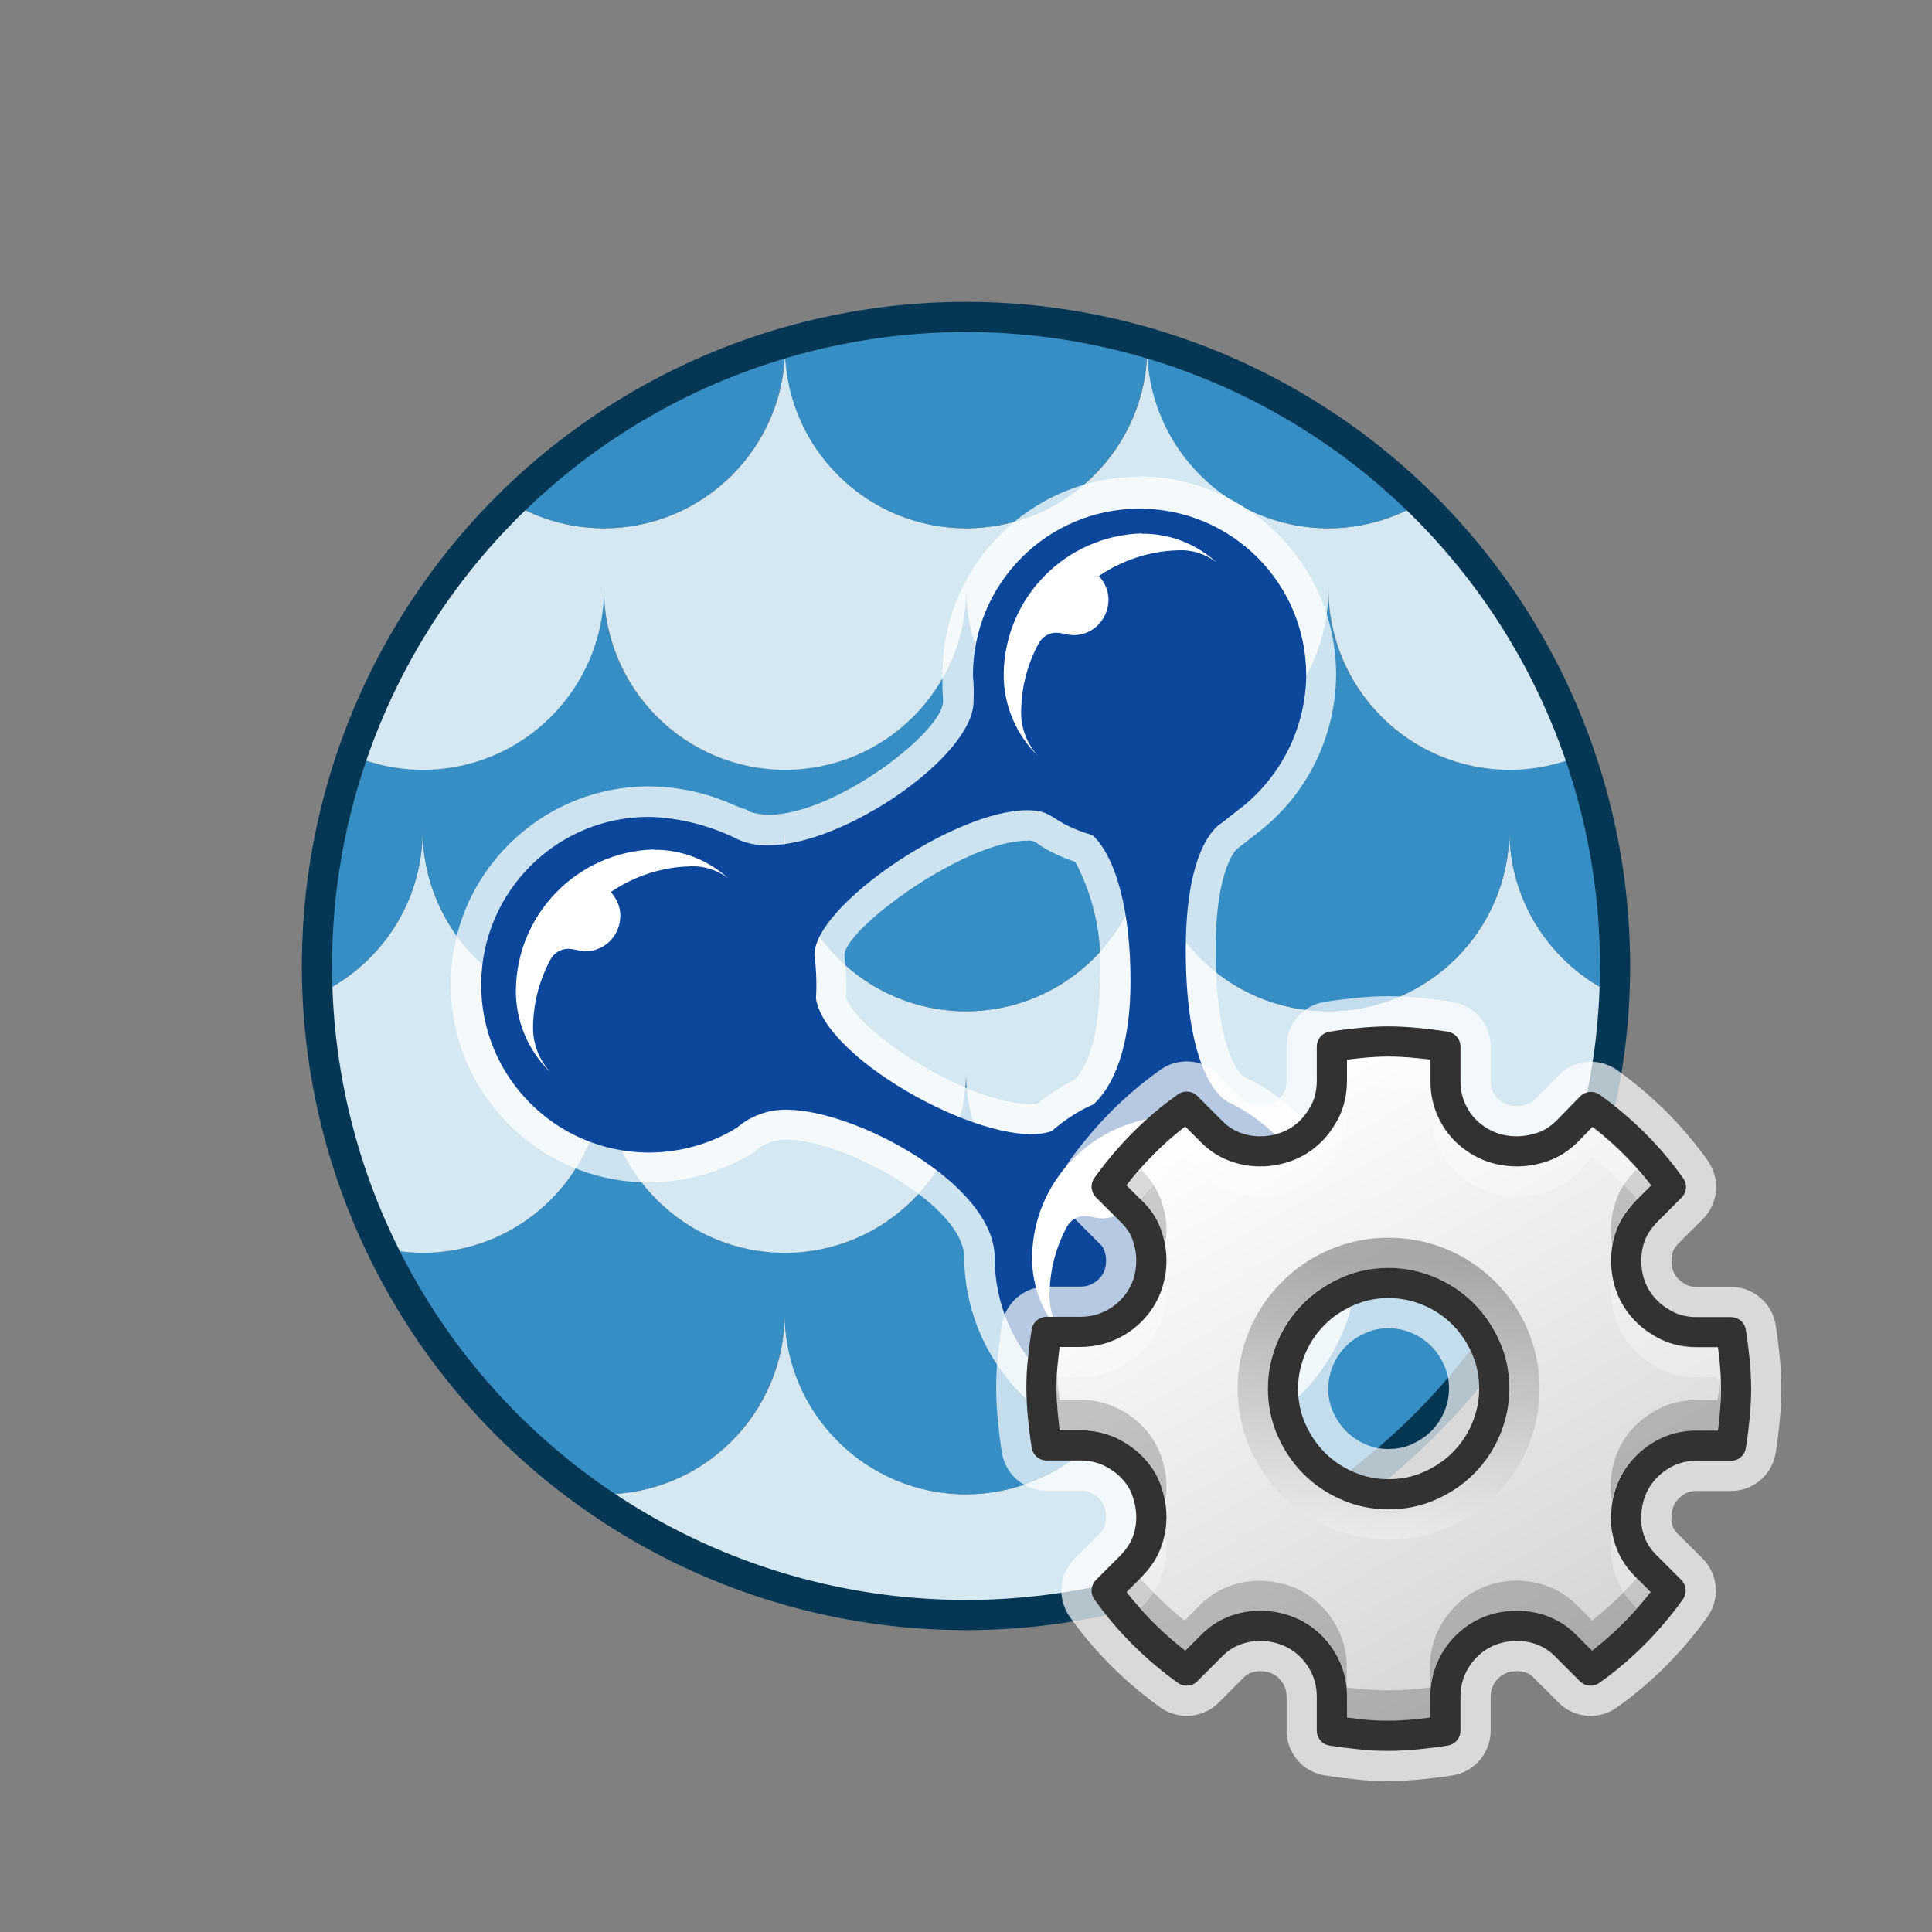 <?xml version="1.0" encoding="UTF-8"?><svg xmlns="http://www.w3.org/2000/svg" xmlns:xlink="http://www.w3.org/1999/xlink" viewBox="0 0 64 64"><rect x="0" y="0" width="64" height="64" fill="#808080" stroke="none"/><defs><linearGradient id="linear-gradient" x1="40.28" y1="36.1" x2="51.72" y2="55.9" gradientUnits="userSpaceOnUse"><stop offset="0" stop-color="#fff"/><stop offset="1" stop-color="#d4d5d3"/></linearGradient><linearGradient id="linear-gradient-2" x1="46" y1="51" x2="46" y2="41.77" gradientUnits="userSpaceOnUse"><stop offset="0" stop-color="#fff"/><stop offset="1" stop-color="#000"/></linearGradient></defs><g id="Layer_1"><path d="M44,49.5c-3.31,0-6-2.69-6-6,0,3.31-2.69,6-6,6s-6-2.69-6-6c0,3.31-2.69,6-6,6-.17,0-.33-.01-.49-.02,3.44,2.46,7.62,3.94,12.15,4.01h.68c4.53-.07,8.71-1.55,12.15-4.01-.16,.01-.33,.02-.49,.02Z" fill="#d5e8f2"/><path d="M49.99,43.76s.02-.03,.02-.04c0-.07-.01-.15-.01-.22,0,.09,0,.17-.01,.26Z" fill="#d5e8f2"/><path d="M13.99,43.72s.02,.03,.02,.04c0-.09-.01-.17-.01-.26,0,.07,0,.15-.01,.22Z" fill="#d5e8f2"/><path d="M50,41.5c-3.31,0-6-2.69-6-6,0,3.31-2.69,6-6,6s-6-2.69-6-6c0,3.31-2.69,6-6,6s-6-2.69-6-6c0,3.31-2.69,6-6,6-.46,0-.91-.06-1.34-.16,.11,.22,.2,.44,.32,.66,.31,.59,.65,1.16,1.01,1.72,0-.07,.01-.15,.01-.22,0,.09,0,.17,.01,.26,1.46,2.23,3.33,4.16,5.49,5.72,.16,.01,.33,.02,.49,.02,3.31,0,6-2.69,6-6,0,3.31,2.69,6,6,6s6-2.69,6-6c0,3.31,2.69,6,6,6,.17,0,.33-.01,.49-.02,2.17-1.55,4.03-3.48,5.49-5.72,0-.09,.01-.17,.01-.26,0,.07,0,.15,.01,.22,.36-.56,.7-1.13,1.01-1.72,.11-.21,.21-.44,.32-.66-.43,.1-.88,.16-1.34,.16Z" fill="#368ec4"/><path d="M50,27.5c0,3.31-2.69,6-6,6s-6-2.69-6-6c0,3.31-2.69,6-6,6s-6-2.69-6-6c0,3.31-2.69,6-6,6s-6-2.69-6-6c0,2.4-1.41,4.47-3.45,5.43,.02,.36,.02,.72,.05,1.07,.24,2.62,.96,5.09,2.06,7.34,.43,.1,.88,.16,1.34,.16,3.31,0,6-2.69,6-6,0,3.31,2.69,6,6,6s6-2.69,6-6c0,3.31,2.69,6,6,6s6-2.69,6-6c0,3.31,2.69,6,6,6,.46,0,.91-.06,1.34-.16,1.09-2.26,1.82-4.73,2.06-7.34,.03-.35,.04-.71,.05-1.07-2.04-.96-3.45-3.02-3.45-5.43Z" fill="#d5e8f2"/><path d="M52.63,26c-.09-.33-.2-.65-.31-.97-.71,.3-1.5,.47-2.32,.47-3.31,0-6-2.69-6-6,0,3.31-2.69,6-6,6s-6-2.69-6-6c0,3.31-2.69,6-6,6s-6-2.69-6-6c0,3.31-2.69,6-6,6-.82,0-1.61-.17-2.32-.47-.11,.32-.22,.64-.31,.97-.55,1.91-.87,3.92-.87,6,0,.31,.03,.62,.05,.93,2.04-.96,3.45-3.02,3.45-5.43,0,3.31,2.69,6,6,6s6-2.69,6-6c0,3.31,2.69,6,6,6s6-2.69,6-6c0,3.31,2.69,6,6,6s6-2.69,6-6c0,2.4,1.41,4.47,3.45,5.43,.01-.31,.05-.61,.05-.93,0-2.08-.31-4.09-.87-6Z" fill="#368ec4"/><path d="M48.3,18c-.4-.46-.81-.91-1.24-1.34-.89,.53-1.94,.84-3.05,.84-3.31,0-6-2.69-6-6,0,3.31-2.69,6-6,6s-6-2.69-6-6c0,3.31-2.69,6-6,6-1.12,0-2.16-.31-3.05-.84-.44,.43-.85,.88-1.24,1.34-1.76,2.05-3.13,4.43-4.03,7.03,.71,.3,1.5,.47,2.32,.47,3.31,0,6-2.69,6-6,0,3.31,2.69,6,6,6s6-2.69,6-6c0,3.31,2.69,6,6,6s6-2.69,6-6c0,3.31,2.69,6,6,6,.82,0,1.61-.17,2.32-.47-.89-2.61-2.27-4.99-4.03-7.03Z" fill="#d5e8f2"/><path d="M26,11.5c0,3.31,2.69,6,6,6s6-2.69,6-6c0,3.31,2.69,6,6,6,1.12,0,2.16-.31,3.05-.84-3.88-3.81-9.19-6.16-15.05-6.16s-11.17,2.35-15.05,6.16c.89,.53,1.94,.84,3.05,.84,3.31,0,6-2.69,6-6Z" fill="#368ec4"/><circle cx="32" cy="32" r="21.5" fill="none" stroke="#053755" stroke-linejoin="round"/><g><g opacity=".75"><path d="M38.47,47.72c-3.33-.02-6.02-2.73-6.01-6.06,0-2.03-4.22-4.4-6.39-4.4-.5-.01-.98,.17-1.35,.5-2.85,1.75-6.57,.86-8.32-1.99-1.75-2.85-.86-6.57,1.99-8.32,.94-.58,2.03-.89,3.14-.89,.88,0,1.76,.2,2.56,.56,.14,.06,.26,.11,.37,.14,.05,.01,.09,.04,.13,.06h0c.28,.13,.59,.19,.89,.17,2.4,0,6.27-2.87,6.27-4.26,0,0-.02-.84-.02-.84-.01-3.33,2.67-6.03,6-6.05s6.03,2.67,6.05,6h0c-.01,1.84-.84,3.57-2.26,4.73h0c-.16,.13-.39,.32-.73,.59-.09,.06-.99,.68-.99,3.81,0,3.85,1.07,4.55,1.08,4.56,.05,.02,.09,.06,.13,.1,0,0,0-.01,0-.01,.02,0,.05,.02,.07,.03,3.03,1.46,4.29,5.1,2.83,8.13-1.01,2.08-3.11,3.42-5.42,3.44h0Zm-10.94-14.66c.33,1.53,4.42,4.02,6.63,4.02,.14,0,.29-.01,.43-.05,.4-.34,.84-.62,1.31-.85,.35-.33,1.03-1.28,1.03-3.69,0-2.02-.39-3.68-1.01-4.38-.44-.13-.86-.32-1.25-.57-.19-.15-.42-.22-.66-.2-2.25,0-6.54,3.04-6.54,4.29,0,.04,0,.1,.02,.17,.05,.42,.07,.84,.04,1.26Z" fill="#fff"/><path d="M37.76,16.78c3.06,.01,5.53,2.5,5.52,5.57-.01,1.68-.77,3.28-2.08,4.34h0l-.74,.58s-1.18,.63-1.18,4.2c0,4.37,1.35,5,1.35,5,2.02,.94,3.33,2.95,3.37,5.19,.04,3.05-2.4,5.55-5.45,5.59-3.05,.04-5.55-2.4-5.59-5.45,0-.05,0-.1,0-.15,0-2.44-4.63-4.9-6.89-4.9-.6-.01-1.18,.2-1.64,.59-2.62,1.59-6.03,.76-7.62-1.85-1.59-2.62-.76-6.03,1.85-7.62,.86-.53,1.86-.81,2.87-.81,.96,.04,1.91,.27,2.78,.68,.36,.2,.77,.29,1.17,.26,2.48,0,6.77-2.95,6.77-4.76h0s0-.1-.02-.85c-.04-3.06,2.41-5.57,5.47-5.61,.02,0,.04,0,.06,0m-3.6,20.8c.23,0,.46-.03,.68-.1,.4-.36,.85-.65,1.34-.87,.45-.38,1.26-1.44,1.26-4.11,0-2.23-.44-4.05-1.25-4.82-1.47-.44-1.23-.83-2.18-.83-2.38,0-7.04,3.16-7.04,4.79,.06,.48,.08,.97,.05,1.45,.3,1.88,4.83,4.49,7.13,4.49m7.04-10.89h0m-3.45-10.9c-3.61,.01-6.53,2.95-6.52,6.56,0,.02,0,.03,0,.05v.4s.02,.4,.02,.4v.03c0,1.01-3.57,3.76-5.77,3.76-.21,0-.43-.03-.63-.1-.07-.06-.15-.09-.24-.11-.1-.03-.21-.08-.33-.13-.87-.39-1.8-.59-2.75-.6-3.62-.01-6.57,2.91-6.59,6.53-.01,3.62,2.91,6.57,6.53,6.59,1.23,0,2.44-.34,3.48-.98l.05-.03c.29-.27,.67-.42,1.06-.41,1.9,0,5.89,2.19,5.89,3.9,.03,3.6,2.97,6.5,6.58,6.47,3.6-.03,6.5-2.97,6.47-6.58-.02-2.49-1.46-4.75-3.7-5.83l-.08-.04s-.05-.04-.08-.06c-.09-.09-.86-.91-.86-4.14,0-2.76,.71-3.36,.72-3.36,.03-.02,.06-.04,.08-.06l.74-.58c1.54-1.25,2.44-3.14,2.45-5.12,0-3.61-2.91-6.55-6.52-6.57h0Zm-9.71,17.23c.02-.42,0-.85-.05-1.27,0-.05-.01-.1-.01-.13,.11-.94,4.03-3.77,6.04-3.77,.14-.02,.29,.02,.39,.12,.38,.25,.79,.44,1.22,.58,.64,1.21,.92,2.58,.81,3.94,0,2.15-.56,2.99-.83,3.28-.44,.22-.86,.49-1.24,.8-.07,0-.14,.01-.21,.01-2.02,0-5.77-2.37-6.13-3.56h0Z" fill="#fff"/></g><path d="M40.63,36.47s-1.35-.63-1.35-5c0-3.58,1.14-4.17,1.18-4.2l.74-.58h0c1.3-1.07,2.06-2.66,2.07-4.34-.01-3.05-2.49-5.51-5.54-5.5s-5.51,2.49-5.5,5.54c.03,.28,.03,.56,.02,.85,0,1.81-4.29,4.76-6.77,4.76-.41,.02-.82-.07-1.17-.26-.87-.41-1.82-.65-2.78-.68-3.07-.02-5.57,2.46-5.59,5.53s2.46,5.57,5.53,5.59c1.04,0,2.07-.28,2.95-.83,.45-.39,1.04-.6,1.64-.59,2.26,0,6.89,2.46,6.89,4.9,0,3.05,2.47,5.52,5.52,5.53,3.05,0,5.52-2.47,5.53-5.52h0c-.04-2.23-1.35-4.25-3.37-5.19Zm-4.45,.13c-.49,.22-.94,.52-1.34,.87-1.93,.69-7.48-2.3-7.81-4.39,.03-.48,.01-.97-.05-1.45,0-1.63,4.65-4.79,7.04-4.79,.95,0,.71,.39,2.18,.83,.8,.77,1.25,2.59,1.25,4.82,0,2.67-.81,3.73-1.26,4.12Z" fill="#0c479c"/><path d="M37.81,17.67c-2.51,.08-4.52,2.12-4.56,4.63-.02,1.03,.4,2.03,1.14,2.75-.39-.43-.6-1-.56-1.58,.02-.76,.22-1.51,.59-2.18,.12-.2,.33-.33,.57-.33,.19,0,.38,.08,.58,.08,.64,0,1.15-.53,1.15-1.18,0-.29-.12-.57-.32-.78,.77-.52,1.67-.82,2.59-.85,.47-.03,.93,.11,1.31,.4-.68-.62-1.56-.96-2.48-.95Z" fill="#fff"/><path d="M38.75,36.99c-2.51,.08-4.52,2.12-4.56,4.63-.02,1.03,.4,2.03,1.14,2.75-.39-.43-.6-1-.56-1.58,.02-.76,.22-1.51,.59-2.18,.12-.2,.33-.33,.57-.33,.19,0,.38,.08,.58,.08,.64,0,1.15-.53,1.15-1.17,0-.29-.12-.57-.32-.79,.77-.52,1.67-.82,2.59-.85,.47-.03,.93,.11,1.31,.4-.68-.62-1.56-.96-2.48-.95Z" fill="#fff"/><path d="M21.65,28.14c-2.51,.08-4.52,2.12-4.56,4.63-.02,1.03,.4,2.03,1.14,2.75-.39-.43-.6-1-.57-1.58,.02-.76,.22-1.51,.59-2.18,.12-.2,.33-.33,.57-.33,.19,0,.38,.08,.58,.08,.64,0,1.15-.53,1.15-1.18,0-.29-.12-.57-.32-.78,.77-.52,1.67-.82,2.59-.85,.47-.03,.93,.11,1.31,.4-.68-.62-1.56-.96-2.48-.95Z" fill="#fff"/></g></g><g id="Layer_4"><g><g><path d="M53.86,50.25c0,.3,.05,.59,.16,.87,.11,.28,.28,.54,.52,.77l.8,.8c-.74,1.03-1.62,1.92-2.65,2.65l-.8-.8c-.23-.24-.49-.41-.77-.52-.28-.11-.57-.16-.87-.16-.31,0-.61,.05-.89,.16-.28,.11-.53,.27-.75,.48-.22,.21-.4,.46-.53,.75s-.2,.61-.2,.95v1.13c-.31,.05-.63,.09-.94,.12-.31,.03-.63,.05-.94,.05s-.63-.01-.94-.05c-.31-.03-.63-.07-.94-.12v-1.13c0-.34-.07-.66-.2-.95-.13-.29-.31-.54-.53-.75s-.47-.37-.76-.48c-.29-.11-.58-.16-.88-.16s-.59,.05-.87,.16c-.28,.11-.54,.28-.77,.52l-.8,.8c-1.03-.74-1.92-1.62-2.65-2.65l.8-.8c.23-.24,.41-.49,.52-.77,.11-.28,.16-.57,.16-.87s-.06-.59-.16-.88-.27-.54-.48-.76c-.21-.22-.46-.39-.75-.53-.29-.13-.61-.2-.95-.2h-1.13c-.05-.31-.09-.63-.12-.94-.03-.31-.05-.63-.05-.94s.01-.63,.05-.94c.03-.31,.07-.63,.12-.94h1.13c.34,0,.66-.07,.95-.2,.29-.13,.54-.31,.75-.53,.21-.22,.37-.47,.48-.75,.11-.28,.16-.58,.16-.89s-.06-.59-.16-.87-.28-.54-.52-.77l-.8-.8c.74-1.03,1.62-1.92,2.65-2.65l.8,.8c.23,.24,.49,.41,.77,.52,.28,.11,.57,.16,.87,.16s.59-.05,.88-.16c.29-.11,.54-.27,.76-.48s.39-.46,.53-.74c.13-.28,.2-.6,.2-.96v-1.13c.31-.05,.63-.09,.94-.12,.31-.03,.63-.05,.94-.05s.63,.02,.94,.05c.31,.03,.63,.07,.94,.12v1.13c0,.36,.07,.69,.2,.97,.13,.29,.31,.54,.53,.74,.22,.2,.47,.36,.75,.47,.28,.11,.58,.16,.89,.16,.28,0,.57-.05,.86-.15,.29-.1,.55-.27,.79-.5l.8-.82c1.03,.74,1.92,1.62,2.65,2.65l-.8,.8c-.23,.24-.41,.49-.52,.77-.11,.28-.16,.57-.16,.87,0,.31,.05,.61,.16,.89,.11,.28,.27,.53,.48,.75,.21,.22,.46,.39,.74,.53,.28,.13,.6,.2,.96,.2h1.13c.05,.31,.09,.63,.12,.94,.03,.31,.05,.63,.05,.94s-.02,.63-.05,.94c-.03,.31-.07,.63-.12,.94h-1.13c-.36,0-.68,.07-.96,.2-.28,.13-.53,.31-.74,.53-.21,.22-.37,.47-.48,.76-.11,.29-.16,.58-.16,.88Zm-7.86-.75c.48,0,.93-.09,1.36-.28s.8-.44,1.11-.75c.32-.32,.57-.69,.75-1.11,.18-.43,.28-.88,.28-1.36s-.09-.93-.28-1.36c-.19-.43-.44-.8-.75-1.11-.32-.32-.69-.57-1.11-.75s-.88-.28-1.36-.28-.93,.09-1.36,.28c-.43,.19-.8,.44-1.11,.75-.32,.32-.57,.69-.75,1.11-.18,.43-.28,.88-.28,1.36s.09,.93,.28,1.36c.19,.43,.44,.8,.75,1.11,.32,.32,.69,.57,1.11,.75,.43,.19,.88,.28,1.36,.28Z" fill="#fff" opacity=".7" stroke="#fff" stroke-linejoin="round" stroke-width="3"/><path d="M53.86,50.25c0,.3,.05,.59,.16,.87,.11,.28,.28,.54,.52,.77l.8,.8c-.74,1.03-1.62,1.92-2.65,2.65l-.8-.8c-.23-.24-.49-.41-.77-.52-.28-.11-.57-.16-.87-.16-.31,0-.61,.05-.89,.16-.28,.11-.53,.27-.75,.48-.22,.21-.4,.46-.53,.75s-.2,.61-.2,.95v1.13c-.31,.05-.63,.09-.94,.12-.31,.03-.63,.05-.94,.05s-.63-.01-.94-.05c-.31-.03-.63-.07-.94-.12v-1.13c0-.34-.07-.66-.2-.95-.13-.29-.31-.54-.53-.75s-.47-.37-.76-.48c-.29-.11-.58-.16-.88-.16s-.59,.05-.87,.16c-.28,.11-.54,.28-.77,.52l-.8,.8c-1.03-.74-1.92-1.62-2.65-2.65l.8-.8c.23-.24,.41-.49,.52-.77,.11-.28,.16-.57,.16-.87s-.06-.59-.16-.88-.27-.54-.48-.76c-.21-.22-.46-.39-.75-.53-.29-.13-.61-.2-.95-.2h-1.13c-.05-.31-.09-.63-.12-.94-.03-.31-.05-.63-.05-.94s.01-.63,.05-.94c.03-.31,.07-.63,.12-.94h1.13c.34,0,.66-.07,.95-.2,.29-.13,.54-.31,.75-.53,.21-.22,.37-.47,.48-.75,.11-.28,.16-.58,.16-.89s-.06-.59-.16-.87-.28-.54-.52-.77l-.8-.8c.74-1.03,1.62-1.92,2.65-2.65l.8,.8c.23,.24,.49,.41,.77,.52,.28,.11,.57,.16,.87,.16s.59-.05,.88-.16c.29-.11,.54-.27,.76-.48s.39-.46,.53-.74c.13-.28,.2-.6,.2-.96v-1.13c.31-.05,.63-.09,.94-.12,.31-.03,.63-.05,.94-.05s.63,.02,.94,.05c.31,.03,.63,.07,.94,.12v1.13c0,.36,.07,.69,.2,.97,.13,.29,.31,.54,.53,.74,.22,.2,.47,.36,.75,.47,.28,.11,.58,.16,.89,.16,.28,0,.57-.05,.86-.15,.29-.1,.55-.27,.79-.5l.8-.82c1.03,.74,1.92,1.62,2.65,2.65l-.8,.8c-.23,.24-.41,.49-.52,.77-.11,.28-.16,.57-.16,.87,0,.31,.05,.61,.16,.89,.11,.28,.27,.53,.48,.75,.21,.22,.46,.39,.74,.53,.28,.13,.6,.2,.96,.2h1.13c.05,.31,.09,.63,.12,.94,.03,.31,.05,.63,.05,.94s-.02,.63-.05,.94c-.03,.31-.07,.63-.12,.94h-1.13c-.36,0-.68,.07-.96,.2-.28,.13-.53,.31-.74,.53-.21,.22-.37,.47-.48,.76-.11,.29-.16,.58-.16,.88Zm-7.86-.75c.48,0,.93-.09,1.36-.28s.8-.44,1.11-.75c.32-.32,.57-.69,.75-1.11,.18-.43,.28-.88,.28-1.36s-.09-.93-.28-1.36c-.19-.43-.44-.8-.75-1.11-.32-.32-.69-.57-1.11-.75s-.88-.28-1.36-.28-.93,.09-1.36,.28c-.43,.19-.8,.44-1.11,.75-.32,.32-.57,.69-.75,1.11-.18,.43-.28,.88-.28,1.36s.09,.93,.28,1.36c.19,.43,.44,.8,.75,1.11,.32,.32,.69,.57,1.11,.75,.43,.19,.88,.28,1.36,.28Z" fill="url(#linear-gradient)" stroke="#323232" stroke-linejoin="round"/></g><g opacity=".2"><path d="M38.44,40.7c.07,.18,.12,.37,.15,.56,.03-.17,.05-.34,.05-.51,0-.36-.07-.71-.2-1.05-.13-.34-.34-.66-.63-.95l-.02-.02c-.16,.18-.32,.34-.47,.53l.49,.49c.28,.28,.49,.6,.63,.95Z"/><path d="M53.56,39.7c-.13,.34-.2,.69-.2,1.05,0,.17,.02,.34,.05,.51,.03-.19,.08-.38,.15-.56,.13-.34,.34-.66,.63-.94l.49-.49c-.15-.19-.31-.36-.47-.53l-.03,.03c-.28,.29-.5,.6-.63,.94Z"/><path d="M56.96,45.89c-.02,.16-.04,.33-.06,.49h-.69c-.44,0-.83,.08-1.18,.25-.34,.16-.63,.37-.89,.63-.26,.27-.46,.58-.59,.93-.13,.34-.2,.7-.2,1.06,0,.17,.02,.33,.05,.5,.03-.19,.08-.37,.15-.55,.13-.35,.33-.66,.59-.93,.25-.26,.55-.47,.89-.63,.34-.16,.74-.25,1.18-.25h.69c.02-.16,.04-.33,.06-.49,.03-.3,.04-.59,.04-.89,0-.17-.02-.33-.02-.5,0,.13,0,.26-.02,.39Z"/><path d="M38.44,49.19c.07,.18,.12,.37,.15,.55,.03-.16,.05-.33,.05-.5,0-.35-.07-.71-.2-1.06-.13-.35-.33-.67-.59-.93-.25-.26-.56-.48-.9-.63-.35-.16-.74-.25-1.16-.25h-.69c-.02-.16-.04-.33-.06-.49-.01-.13-.01-.26-.02-.39,0,.17-.02,.33-.02,.5,0,.3,.01,.59,.04,.89,.02,.16,.04,.33,.06,.49h.69c.42,0,.81,.08,1.16,.25,.35,.16,.65,.37,.9,.63,.26,.27,.46,.58,.59,.93Z"/><path d="M52.74,53.68l-.49-.49c-.28-.29-.6-.5-.95-.63-.69-.27-1.47-.26-2.12,0-.34,.13-.65,.33-.92,.59-.26,.26-.48,.56-.64,.9-.16,.35-.25,.74-.25,1.16v.69c-.16,.02-.33,.04-.49,.05-.59,.06-1.18,.06-1.78,0-.16-.02-.32-.03-.49-.05v-.69c0-.41-.08-.8-.25-1.16-.16-.34-.37-.65-.64-.9-.27-.26-.58-.46-.93-.59-.69-.26-1.44-.26-2.11,0-.35,.13-.67,.35-.95,.63l-.49,.49c-.54-.42-1.02-.9-1.48-1.41l-.47,.47c.56,.73,1.22,1.38,1.95,1.95l.49-.49c.28-.28,.6-.5,.95-.63,.67-.26,1.42-.26,2.11,0,.35,.13,.66,.33,.93,.59,.26,.26,.48,.56,.64,.9,.16,.36,.25,.75,.25,1.16v.69c.16,.02,.32,.04,.49,.05,.6,.06,1.18,.06,1.78,0,.16-.02,.33-.03,.49-.05v-.69c0-.42,.08-.81,.25-1.16,.16-.34,.37-.65,.64-.9,.27-.26,.58-.46,.92-.59,.66-.26,1.43-.27,2.12,0,.34,.13,.66,.34,.95,.63l.49,.49c.73-.56,1.38-1.22,1.95-1.95l-.47-.47c-.45,.51-.94,.99-1.48,1.41Z"/></g><g opacity=".3"><path d="M53.56,42.82c-.07-.18-.12-.37-.15-.56-.03,.16-.05,.33-.05,.49,0,.38,.07,.74,.2,1.07,.13,.34,.33,.65,.59,.92,.25,.26,.55,.47,.89,.63,.35,.16,.74,.25,1.18,.25h.69c.02,.16,.04,.33,.06,.49,.01,.13,.01,.26,.02,.39,0-.17,.02-.33,.02-.5,0-.3-.01-.59-.04-.89-.02-.16-.04-.33-.06-.49h-.69c-.43,0-.83-.08-1.18-.25-.34-.16-.63-.37-.89-.63-.26-.27-.46-.58-.59-.92Z" fill="#fff"/><path d="M39.26,38.32l.49,.49c.28,.29,.6,.5,.95,.63,.68,.26,1.42,.26,2.11,0,.35-.13,.67-.33,.94-.59,.26-.25,.47-.55,.63-.88,.17-.35,.25-.75,.25-1.18v-.69c.16-.02,.33-.04,.49-.05,.59-.06,1.18-.06,1.78,0,.16,.01,.32,.03,.49,.05v.69c0,.43,.08,.83,.25,1.18,.16,.35,.38,.65,.64,.9,.27,.25,.57,.44,.91,.57,.64,.25,1.38,.27,2.1,.02,.36-.13,.69-.33,.98-.63l.49-.51c.54,.42,1.02,.9,1.47,1.41l.47-.47c-.56-.73-1.21-1.38-1.94-1.94l-.49,.51c-.29,.29-.62,.5-.98,.63-.71,.25-1.45,.23-2.1-.02-.34-.13-.64-.32-.91-.57-.26-.24-.48-.54-.64-.9-.16-.35-.25-.75-.25-1.18v-.69c-.16-.02-.32-.04-.49-.05-.6-.06-1.19-.06-1.78,0-.17,.02-.33,.03-.49,.05v.69c0,.43-.08,.83-.25,1.18-.16,.33-.37,.63-.63,.88-.27,.26-.58,.46-.94,.59-.68,.26-1.43,.26-2.11,0-.34-.13-.66-.34-.95-.63l-.49-.49c-.73,.56-1.38,1.22-1.95,1.95l.47,.47c.45-.51,.94-.99,1.48-1.41Z" fill="#fff"/><path d="M53.56,51.3c-.07-.18-.12-.36-.15-.55-.03,.17-.05,.33-.05,.5,0,.36,.07,.71,.2,1.05,.13,.34,.34,.66,.63,.95l.02,.02c.16-.18,.32-.34,.47-.53l-.49-.49c-.29-.29-.5-.6-.63-.95Z" fill="#fff"/><path d="M38.44,52.3c.13-.34,.2-.69,.2-1.05,0-.17-.02-.34-.05-.5-.03,.19-.08,.37-.15,.55-.13,.35-.34,.66-.63,.95l-.49,.49c.14,.19,.31,.36,.47,.53l.03-.03c.28-.28,.49-.6,.63-.95Z" fill="#fff"/><path d="M35.04,46.11c.02-.16,.04-.33,.06-.49h.69c.41,0,.8-.08,1.16-.25,.35-.16,.65-.37,.9-.63,.26-.27,.45-.58,.59-.92,.13-.34,.2-.7,.2-1.07,0-.17-.02-.33-.05-.49-.03,.19-.08,.38-.15,.56-.13,.34-.33,.65-.59,.92-.25,.26-.56,.48-.9,.63-.36,.16-.75,.25-1.16,.25h-.69c-.02,.16-.04,.33-.06,.49-.03,.3-.04,.59-.04,.89,0,.17,.02,.33,.02,.5,0-.13,0-.26,.02-.39Z" fill="#fff"/></g><path d="M46,41c-2.76,0-5,2.24-5,5s2.24,5,5,5,5-2.24,5-5-2.24-5-5-5Zm0,9c-2.21,0-4-1.79-4-4s1.79-4,4-4,4,1.79,4,4-1.79,4-4,4Z" fill="url(#linear-gradient-2)" opacity=".3"/></g></g></svg>